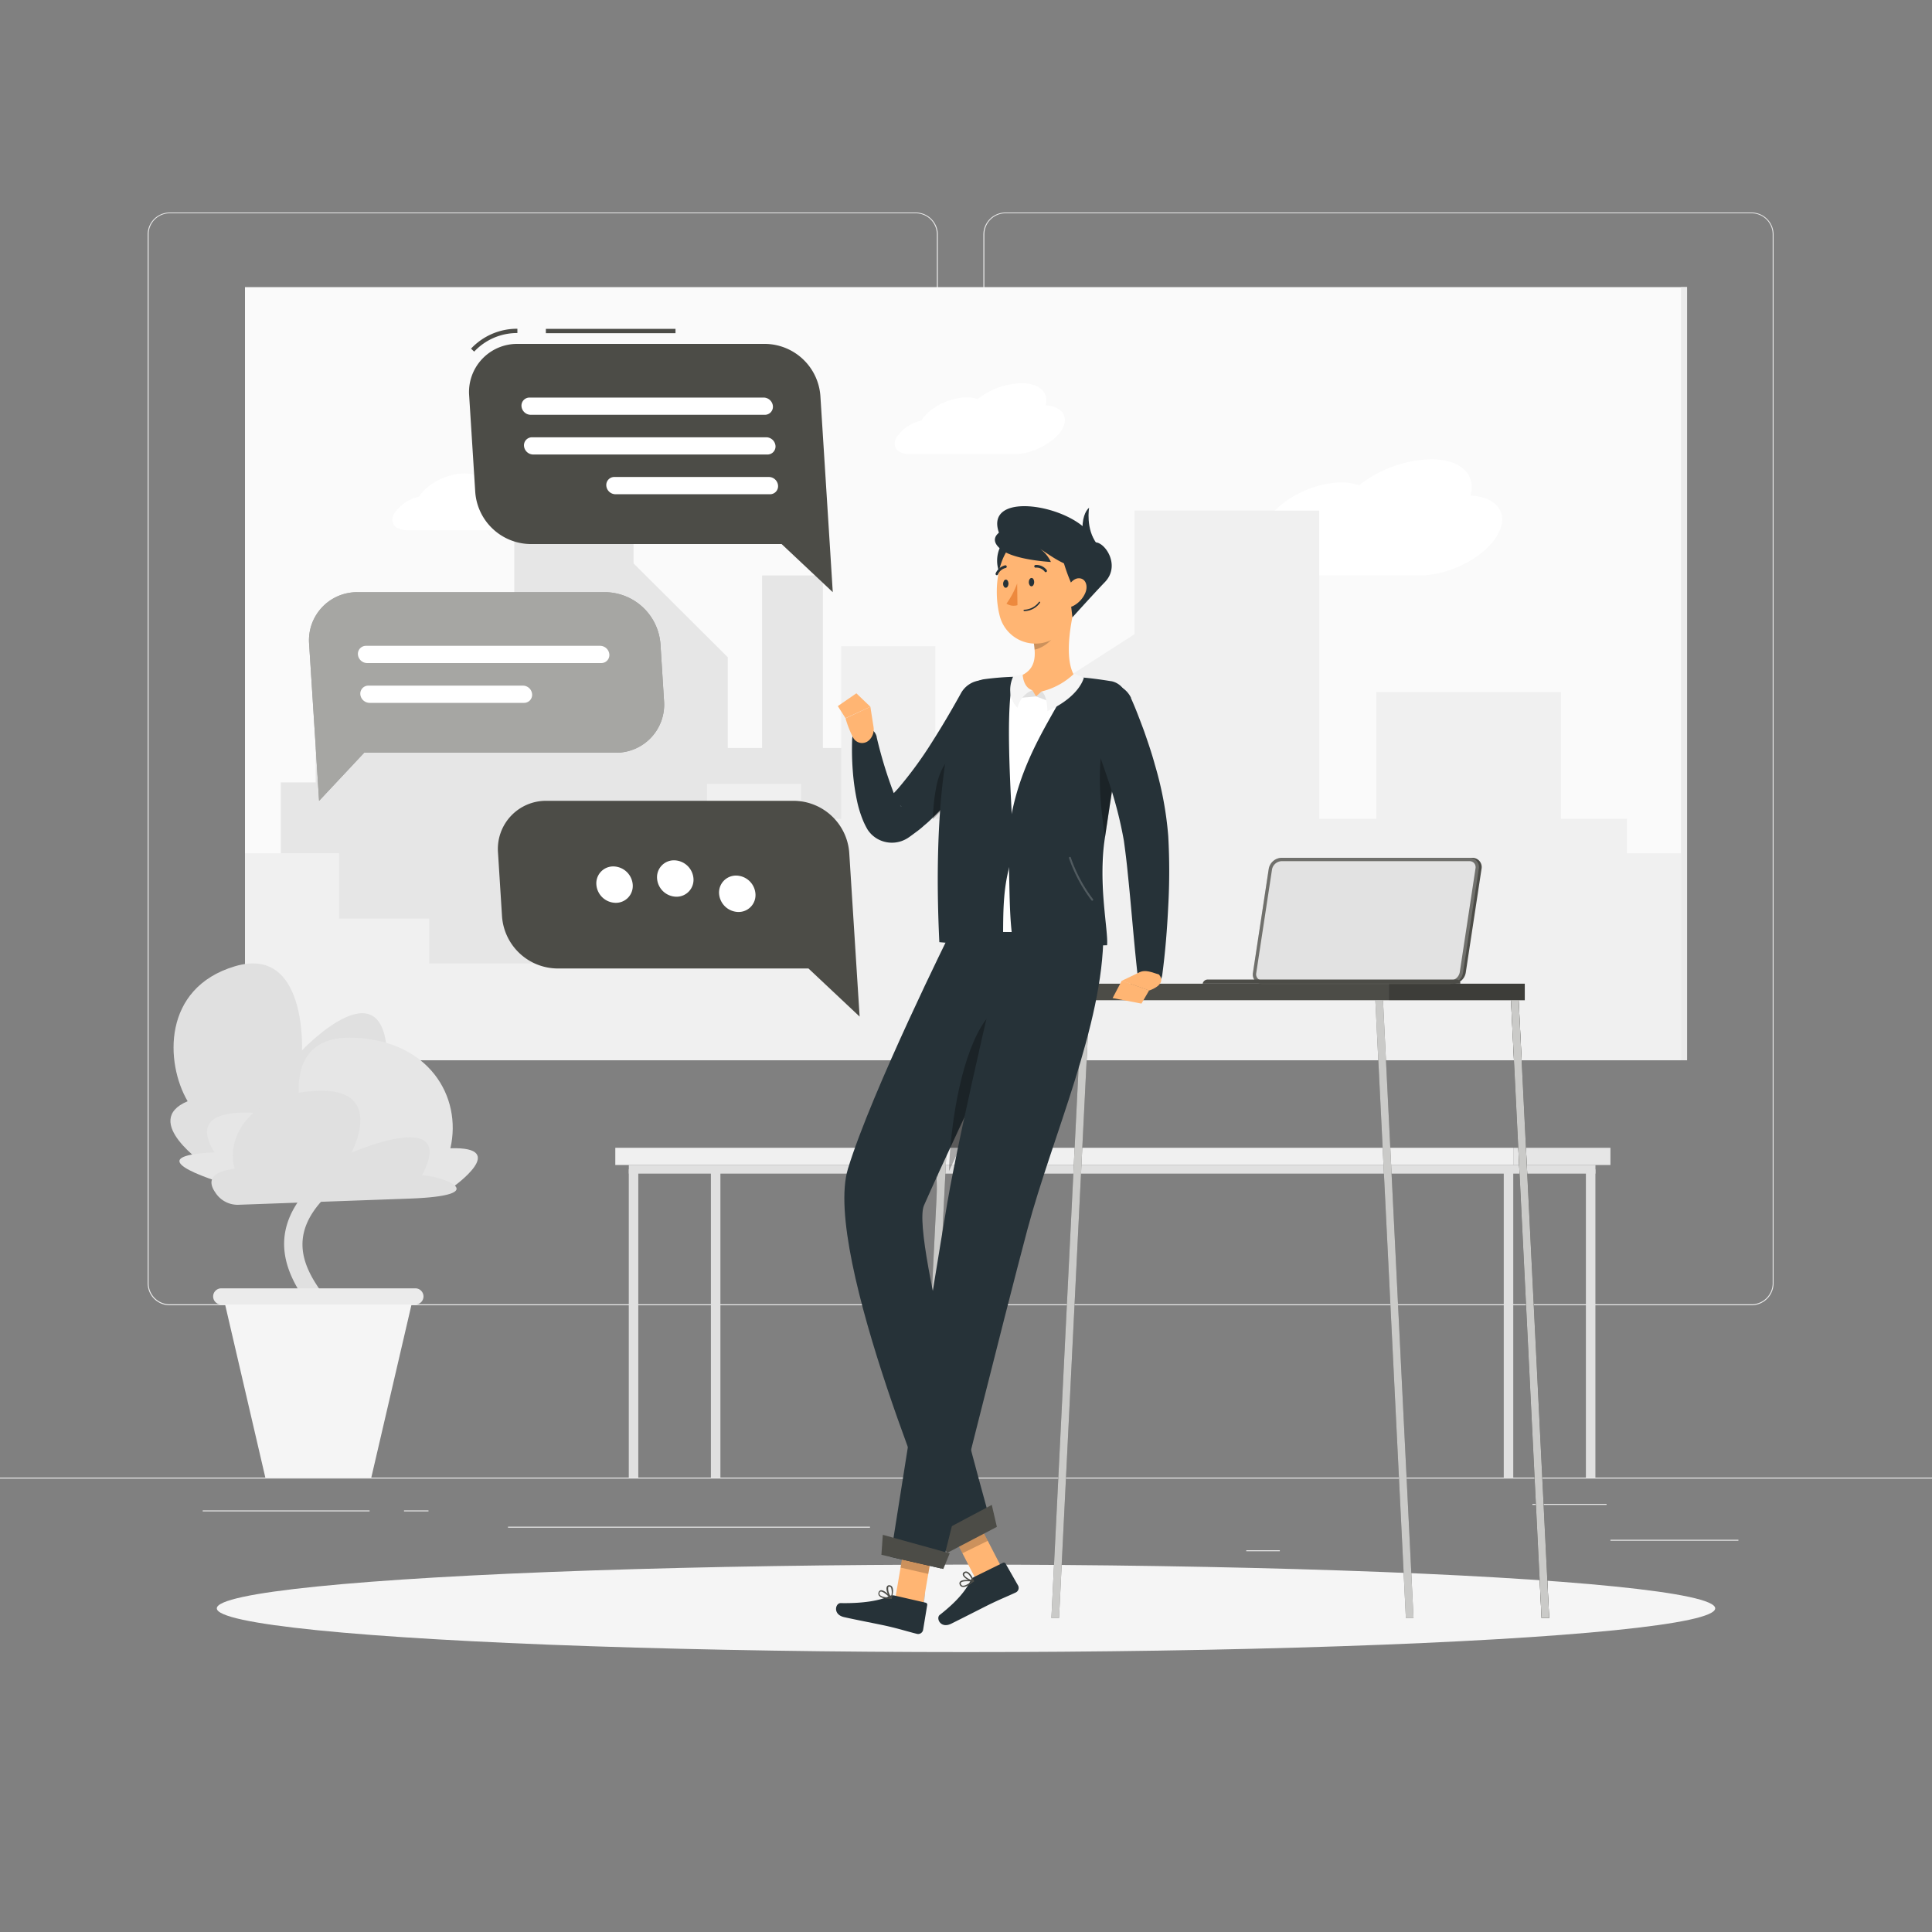 <svg xmlns="http://www.w3.org/2000/svg" viewBox="0 0 500 500"><rect x="0" y="0" width="500" height="500" fill="#808080" stroke="none"/><g id="freepik--background-complete--inject-2"><rect y="382.4" width="500" height="0.25" style="fill:#ebebeb"></rect><rect x="416.78" y="398.49" width="33.12" height="0.25" style="fill:#ebebeb"></rect><rect x="322.53" y="401.21" width="8.69" height="0.25" style="fill:#ebebeb"></rect><rect x="396.59" y="389.21" width="19.19" height="0.25" style="fill:#ebebeb"></rect><rect x="52.46" y="390.89" width="43.19" height="0.25" style="fill:#ebebeb"></rect><rect x="104.56" y="390.89" width="6.33" height="0.25" style="fill:#ebebeb"></rect><rect x="131.47" y="395.11" width="93.68" height="0.25" style="fill:#ebebeb"></rect><path d="M237,337.8H43.91a5.71,5.71,0,0,1-5.7-5.71V60.66A5.71,5.71,0,0,1,43.91,55H237a5.71,5.71,0,0,1,5.71,5.71V332.09A5.71,5.71,0,0,1,237,337.8ZM43.91,55.2a5.46,5.46,0,0,0-5.45,5.46V332.09a5.46,5.46,0,0,0,5.45,5.46H237a5.47,5.47,0,0,0,5.46-5.46V60.66A5.47,5.47,0,0,0,237,55.2Z" style="fill:#ebebeb"></path><path d="M453.31,337.8H260.21a5.72,5.72,0,0,1-5.71-5.71V60.66A5.72,5.72,0,0,1,260.21,55h193.1A5.71,5.71,0,0,1,459,60.66V332.09A5.71,5.71,0,0,1,453.31,337.8ZM260.21,55.2a5.47,5.47,0,0,0-5.46,5.46V332.09a5.47,5.47,0,0,0,5.46,5.46h193.1a5.47,5.47,0,0,0,5.46-5.46V60.66a5.47,5.47,0,0,0-5.46-5.46Z" style="fill:#ebebeb"></path><rect x="63.39" y="74.32" width="373.21" height="200.06" transform="translate(500 348.69) rotate(180)" style="fill:#fafafa"></rect><path d="M327.93,134.73c3.29-5.45,11.87-9.86,19.24-9.86a13.61,13.61,0,0,1,4.59.72,31.47,31.47,0,0,1,18.54-6.74c7.74,0,11.82,4,10.25,9.4,7.06.35,10.17,4.84,6.92,10.32-3.38,5.72-12.36,10.35-20.06,10.35H323.06c-5.45,0-7.94-3.28-5.54-7.33C319.37,138.46,323.59,135.79,327.93,134.73Z" style="fill:#fff"></path><path d="M238.46,108.85c2-3.33,7.25-6,11.74-6a8.07,8.07,0,0,1,2.8.44,19.21,19.21,0,0,1,11.33-4.12c4.72,0,7.21,2.46,6.25,5.74,4.31.21,6.21,3,4.23,6.3s-7.55,6.32-12.25,6.32H235.49c-3.33,0-4.85-2-3.39-4.48A10.51,10.51,0,0,1,238.46,108.85Z" style="fill:#fff"></path><path d="M108.47,128.54c2-3.33,7.25-6,11.74-6A8.08,8.08,0,0,1,123,123a19.16,19.16,0,0,1,11.32-4.12c4.72,0,7.21,2.45,6.25,5.74,4.31.21,6.21,3,4.23,6.3s-7.55,6.31-12.25,6.31H105.5c-3.33,0-4.85-2-3.38-4.47A10.54,10.54,0,0,1,108.47,128.54Z" style="fill:#fff"></path><rect x="133.1" y="113.81" width="30.86" height="142.23" style="fill:#e6e6e6"></rect><polygon points="188.34 256.05 160.5 256.05 160.5 142.36 188.34 170.09 188.34 256.05" style="fill:#e6e6e6"></polygon><rect x="92.72" y="160.79" width="30.86" height="95.25" style="fill:#e6e6e6"></rect><rect x="197.23" y="148.92" width="15.73" height="107.13" style="fill:#e6e6e6"></rect><rect x="219.65" y="176.28" width="15.73" height="79.76" style="fill:#e6e6e6"></rect><rect x="231.55" y="202.48" width="15.73" height="53.56" style="fill:#e6e6e6"></rect><rect x="296.83" y="202.48" width="15.73" height="53.56" style="fill:#e6e6e6"></rect><rect x="281.78" y="219.39" width="15.73" height="36.66" style="fill:#e6e6e6"></rect><rect x="72.67" y="202.48" width="15.73" height="53.56" style="fill:#e6e6e6"></rect><rect x="81.7" y="193.58" width="142.4" height="62.47" style="fill:#e6e6e6"></rect><rect x="170.16" y="231.01" width="142.4" height="25.04" style="fill:#e6e6e6"></rect><rect x="293.61" y="132.14" width="47.8" height="142.23" transform="translate(635.02 406.51) rotate(180)" style="fill:#f0f0f0"></rect><polygon points="255.83 274.37 298.97 274.37 298.97 160.69 255.83 188.41 255.83 274.37" style="fill:#f0f0f0"></polygon><rect x="356.16" y="179.12" width="47.8" height="95.25" transform="translate(760.13 453.49) rotate(180)" style="fill:#f0f0f0"></rect><rect x="217.7" y="167.25" width="24.37" height="107.13" transform="translate(459.77 441.62) rotate(180)" style="fill:#f0f0f0"></rect><rect x="182.96" y="202.89" width="24.37" height="71.48" transform="translate(390.28 477.26) rotate(180)" style="fill:#f0f0f0"></rect><rect x="164.53" y="220.81" width="24.37" height="53.56" transform="translate(353.44 495.18) rotate(180)" style="fill:#f0f0f0"></rect><rect x="63.39" y="220.81" width="24.37" height="53.56" transform="translate(151.16 495.18) rotate(180)" style="fill:#f0f0f0"></rect><rect x="86.71" y="237.72" width="24.37" height="36.66" transform="translate(197.79 512.09) rotate(180)" style="fill:#f0f0f0"></rect><rect x="410.67" y="220.81" width="24.37" height="53.56" transform="translate(845.71 495.18) rotate(180)" style="fill:#f0f0f0"></rect><rect x="200.45" y="211.9" width="220.6" height="62.47" transform="translate(621.49 486.28) rotate(180)" style="fill:#f0f0f0"></rect><rect x="63.39" y="249.33" width="220.6" height="25.04" transform="translate(347.39 523.71) rotate(180)" style="fill:#f0f0f0"></rect><rect x="435.04" y="74.32" width="1.57" height="200.06" transform="translate(871.65 348.69) rotate(180)" style="fill:#ebebeb"></rect><path d="M91.15,356.31a2.35,2.35,0,0,1-1.43-.5,2.31,2.31,0,0,1-.37-3.24c1.31-1.65-1.87-5.47-5.23-9.52-7.17-8.61-18-21.64-3.21-36.57,9.33-9.43,9.13-13.33,8.61-14.57-.92-2.18-5.18-2.66-6.67-2.66h0a2.31,2.31,0,0,1,0-4.62c.86,0,8.7.07,11,5.48,2,4.69-1.14,11.1-9.57,19.62-11.84,11.95-3.7,21.74,3.48,30.37,4.59,5.53,8.93,10.75,5.29,15.33A2.29,2.29,0,0,1,91.15,356.31Z" style="fill:#e0e0e0"></path><polygon points="57.77 335.52 106.99 335.52 96.09 382.4 68.67 382.4 57.77 335.52" style="fill:#f5f5f5"></polygon><path d="M57.26,337.61H107.5a2.1,2.1,0,0,0,2.1-2.09h0a2.11,2.11,0,0,0-2.1-2.1H57.26a2.11,2.11,0,0,0-2.1,2.1h0A2.1,2.1,0,0,0,57.26,337.61Z" style="fill:#ebebeb"></path><path d="M99.68,286.14,53.17,301.5S36.32,290.12,48.56,285c-5.82-9.93-6.56-29.29,12.17-34.91s17.42,21.75,17.42,21.75,23.09-24.43,22,4.59C104.56,275.22,123.25,279.64,99.68,286.14Z" style="fill:#e0e0e0"></path><path d="M60.86,307.17h56.4s14.88-10.5-.7-10c3.09-13.39-5.63-28.06-25.31-28.62s-12.76,21.27-12.76,21.27-33.06-7.88-23,8.4C39.05,299,47.53,303.23,60.86,307.17Z" style="fill:#e6e6e6"></path><path d="M105.89,310.2l-44.3,1.6a6.84,6.84,0,0,1-5.83-3.13c-1.68-2.38-2.11-5.33,5-6.2-2.27-7,2.74-19.21,21.06-20.15s9.13,16,9.13,16,27.71-12.1,18.25,5.89C113.44,304.05,128.77,309.38,105.89,310.2Z" style="fill:#e0e0e0"></path><rect x="159.24" y="297.05" width="232.4" height="4.45" style="fill:#f0f0f0"></rect><rect x="391.64" y="297.05" width="25.14" height="4.45" transform="translate(808.42 598.55) rotate(180)" style="fill:#e6e6e6"></rect><rect x="162.73" y="301.5" width="250.16" height="2.23" transform="translate(575.63 605.23) rotate(180)" style="fill:#e0e0e0"></rect><rect x="124.07" y="341.27" width="79.78" height="2.46" transform="translate(-178.54 506.47) rotate(-90)" style="fill:#e0e0e0"></rect><rect x="350.52" y="341.27" width="79.78" height="2.46" transform="translate(47.9 732.91) rotate(-90)" style="fill:#e0e0e0"></rect><rect x="371.77" y="341.27" width="79.78" height="2.46" transform="translate(69.16 754.17) rotate(-90)" style="fill:#e0e0e0"></rect><rect x="145.33" y="341.27" width="79.78" height="2.46" transform="translate(-157.29 527.73) rotate(-90)" style="fill:#e0e0e0"></rect></g><g id="freepik--Shadow--inject-2"><ellipse id="freepik--path--inject-2" cx="250" cy="416.24" rx="193.89" ry="11.32" style="fill:#f5f5f5"></ellipse></g><g id="freepik--Table--inject-2"><rect x="243.32" y="254.58" width="151.29" height="4.28" style="fill:#4C4C47"></rect><rect x="359.5" y="254.58" width="35.11" height="4.28" style="opacity:0.2"></rect><polygon points="363.84 418.74 355.94 258.85 357.92 258.85 365.82 418.74 363.84 418.74" style="fill:#4C4C47"></polygon><polygon points="363.84 418.74 355.94 258.85 357.92 258.85 365.82 418.74 363.84 418.74" style="fill:#fff;opacity:0.7"></polygon><polygon points="398.95 418.74 391.04 258.85 393.03 258.85 400.93 418.74 398.95 418.74" style="fill:#4C4C47"></polygon><polygon points="398.95 418.74 391.04 258.85 393.03 258.85 400.93 418.74 398.95 418.74" style="fill:#4C4C47"></polygon><polygon points="398.95 418.74 391.04 258.85 393.03 258.85 400.93 418.74 398.95 418.74" style="fill:#fff;opacity:0.7"></polygon><polygon points="274.08 418.74 281.99 258.85 280 258.85 272.1 418.74 274.08 418.74" style="fill:#4C4C47"></polygon><polygon points="274.08 418.74 281.99 258.85 280 258.85 272.1 418.74 274.08 418.74" style="fill:#fff;opacity:0.7"></polygon><polygon points="238.98 418.74 246.88 258.85 244.9 258.85 236.99 418.74 238.98 418.74" style="fill:#4C4C47"></polygon><polygon points="238.98 418.74 246.88 258.85 244.9 258.85 236.99 418.74 238.98 418.74" style="fill:#fff;opacity:0.7"></polygon><path d="M332.4,222H381a2.4,2.4,0,0,1,2.42,2.86l-4.09,26.9a3.46,3.46,0,0,1-3.29,2.86H327.44a2.41,2.41,0,0,1-2.43-2.86l4.09-26.9A3.48,3.48,0,0,1,332.4,222Z" style="fill:#4C4C47"></path><path d="M331.65,222h48.64a2.4,2.4,0,0,1,2.42,2.86l-4.09,26.9a3.46,3.46,0,0,1-3.29,2.86H326.69a2.41,2.41,0,0,1-2.43-2.86l4.09-26.9A3.47,3.47,0,0,1,331.65,222Z" style="fill:#4C4C47"></path><path d="M331.65,222h48.64a2.4,2.4,0,0,1,2.42,2.86l-4.09,26.9a3.46,3.46,0,0,1-3.29,2.86H326.69a2.41,2.41,0,0,1-2.43-2.86l4.09-26.9A3.47,3.47,0,0,1,331.65,222Z" style="fill:#fff;opacity:0.2"></path><path d="M326.69,253.72a1.59,1.59,0,0,1-1.23-.53,1.64,1.64,0,0,1-.35-1.34L329.2,225a2.62,2.62,0,0,1,2.45-2.13h48.64a1.59,1.59,0,0,1,1.23.53,1.64,1.64,0,0,1,.34,1.34l-4.08,26.9a2.62,2.62,0,0,1-2.45,2.13Z" style="fill:#fff;opacity:0.8"></path><path d="M312.49,253.51H377a.9.9,0,0,1,.91,1.07H311.25A1.3,1.3,0,0,1,312.49,253.51Z" style="fill:#4C4C47"></path></g><g id="freepik--Character--inject-2"><polygon points="259.26 405.78 252.89 409.37 245.01 394.11 251.38 390.52 259.26 405.78" style="fill:#ffb573"></polygon><path d="M252.12,408.11l7.42-3.65a.52.52,0,0,1,.71.21l3.24,5.69a1.31,1.31,0,0,1-.57,1.75c-2.61,1.22-3.92,1.68-7.18,3.28-2,1-6.79,3.45-9.56,4.82s-4-1.42-3-2.25c4.72-3.7,6.84-6.5,8-8.89A2,2,0,0,1,252.12,408.11Z" style="fill:#263238"></path><polygon points="251.38 390.52 245.01 394.11 249.07 401.98 255.64 398.76 251.38 390.52" style="opacity:0.2"></polygon><path d="M246.19,240.93s-20.57,41.35-26.74,61.54c-6.75,22.11,25.32,96.94,25.32,96.94l11.71-5.13s-21-74.11-17.35-82.33c10-22.7,33.36-70.54,33.36-70.54Z" style="fill:#263238"></path><path d="M253.93,265.72c-5.61,9.41-8,26.37-8.35,37.4,3.17-6.82,6.57-13.92,9.75-20.52h0c2.14-6.29,4.22-12.35,6.16-17.54C261.06,261.47,258.18,258.57,253.93,265.72Z" style="opacity:0.3"></path><polygon points="257.99 395.15 245.2 401.85 241.53 397.52 256.67 389.46 257.99 395.15" style="fill:#4C4C47"></polygon><path d="M250.34,410.41a9.35,9.35,0,0,0,1.64-1.1.16.16,0,0,0,.06-.18.16.16,0,0,0-.14-.12c-.28-.05-2.78-.41-3.43.31a.66.66,0,0,0-.15.61,1,1,0,0,0,.61.74A2,2,0,0,0,250.34,410.41Zm1.11-1.12c-1.07.82-1.95,1.21-2.41,1.06a.62.62,0,0,1-.38-.5.31.31,0,0,1,.06-.3C249.07,409.17,250.44,409.18,251.45,409.29Z" style="fill:#4C4C47"></path><path d="M252,409.33a.15.15,0,0,0,.06-.05.15.15,0,0,0,0-.17c0-.08-.81-2.05-1.8-2.37a.84.84,0,0,0-.75.11.64.64,0,0,0-.33.74c.2.79,1.86,1.69,2.71,1.76Zm-2.22-2.23a.47.47,0,0,1,.4,0c.59.19,1.17,1.25,1.46,1.88-.81-.2-2-.92-2.11-1.45,0-.1,0-.23.18-.36Z" style="fill:#4C4C47"></path><path d="M260.1,185.49c-1.28,2.59-2.57,4.87-4,7.21s-2.88,4.59-4.48,6.81c-.78,1.12-1.61,2.21-2.42,3.31s-1.7,2.17-2.62,3.22a69.55,69.55,0,0,1-5.79,6.15c-.5.5-1.09,1-1.63,1.45a21.56,21.56,0,0,1-1.7,1.41l-1.81,1.34c-.2.13-.15.12-.76.52a7.91,7.91,0,0,1-1.52.74,7.59,7.59,0,0,1-6.53-.69,7.87,7.87,0,0,1-1.36-1.08,7.09,7.09,0,0,1-.57-.66,4.72,4.72,0,0,1-.4-.56,18.77,18.77,0,0,1-1.2-2.43,29.26,29.26,0,0,1-1.4-4.44,57.72,57.72,0,0,1-1.21-8.3,71.69,71.69,0,0,1-.16-8.17,3.22,3.22,0,0,1,6.34-.67l0,.11a112.1,112.1,0,0,0,4.29,14.15,19.29,19.29,0,0,0,1.39,2.84,7.55,7.55,0,0,0,.68,1c.07.1,0-.09-.11-.17a3.07,3.07,0,0,0-.24-.29,2.8,2.8,0,0,0-.6-.49,3.13,3.13,0,0,0-1.36-.5,3.32,3.32,0,0,0-1.4.13c-.42.09-1.11.62-.65.23l1.2-1.14c.79-.78,1.59-1.62,2.36-2.47a101.92,101.92,0,0,0,8.57-11.68c1.32-2.08,2.63-4.2,3.89-6.33s2.54-4.37,3.66-6.39l.08-.14a6.45,6.45,0,0,1,11.42,6Z" style="fill:#263238"></path><path d="M242.44,203a47.68,47.68,0,0,0-1,9c.33-.32.64-.64.95-1a78.83,78.83,0,0,0,6.85-8q1.31-1.72,2.52-3.5c.5-1.27,1-2.54,1.38-3.83.14-.43.27-.84.4-1.27C250.29,192.78,244.39,194.37,242.44,203Z" style="opacity:0.3"></path><path d="M226.06,188.07l-.81-5.17-6.43,3a27.41,27.41,0,0,0,1.94,4.94,2.62,2.62,0,0,0,4.19.69h0A3.88,3.88,0,0,0,226.06,188.07Z" style="fill:#ffb573"></path><polygon points="221.63 179.43 216.83 182.74 218.82 185.86 225.25 182.9 221.63 179.43" style="fill:#ffb573"></polygon><polygon points="238.84 415.48 231.67 413.84 234.55 397.01 241.72 398.65 238.84 415.48" style="fill:#ffb573"></polygon><path d="M231.48,412.92l8.06,1.85a.52.52,0,0,1,.42.61l-1.07,6.47a1.31,1.31,0,0,1-1.55,1c-2.79-.7-4.09-1.17-7.64-2-2.18-.5-8.24-1.65-11.25-2.34s-2.24-3.65-.9-3.63c6,.11,10.21-.68,12.6-1.81A2.06,2.06,0,0,1,231.48,412.92Z" style="fill:#263238"></path><polygon points="241.72 398.66 234.54 397.01 233.06 405.69 240.24 407.33 241.72 398.66" style="opacity:0.2"></polygon><path d="M260.56,241.19s-11.85,49.3-15.4,70.11c-3.88,22.78-14.7,91.62-14.7,91.62l13.14,3S260,340.29,265.89,318.2c6.4-24,19.66-53,19.66-76.55C277.61,241.65,260.56,241.19,260.56,241.19Z" style="fill:#263238"></path><polygon points="244.13 406.05 228.11 402.38 228.47 397.21 245.78 402 244.13 406.05" style="fill:#4C4C47"></polygon><path d="M228.65,413.59a9.48,9.48,0,0,0,2,.18.18.18,0,0,0,.16-.1.17.17,0,0,0,0-.19c-.19-.21-1.9-2.06-2.86-1.92a.66.66,0,0,0-.5.39.94.94,0,0,0,0,.95A2,2,0,0,0,228.65,413.59Zm1.57-.17c-1.34,0-2.28-.29-2.54-.7a.64.64,0,0,1,0-.63.33.33,0,0,1,.24-.19C228.45,411.82,229.51,412.7,230.22,413.42Z" style="fill:#4C4C47"></path><path d="M230.59,413.77h.08a.16.16,0,0,0,.12-.11c0-.08.66-2.11.09-3a.85.85,0,0,0-.65-.39.64.64,0,0,0-.72.37c-.35.74.38,2.48,1,3.07Zm-.32-3.14a.52.52,0,0,1,.33.23,3.92,3.92,0,0,1,0,2.39,3.42,3.42,0,0,1-.73-2.46c0-.09.12-.2.37-.17Z" style="fill:#4C4C47"></path><path d="M250.38,181.19a7.19,7.19,0,0,1,5.52-4.82,42.6,42.6,0,0,1,5.53-.84,146,146,0,0,1,16.73.3c2.91.2,5.88.61,8.25,1h.08a4.69,4.69,0,0,1,3.84,5.53,230.5,230.5,0,0,0-4.17,29.77c-.84,14.55-.27,26-.61,29.51l-39.36-.72C244.44,205.34,247.83,189.24,250.38,181.19Z" style="fill:#fff"></path><path d="M277.05,175.12c-2,7.67-14.64,21.26-16.17,42.61.56,11.71.09,19.7,1.53,27.54l24.1-.64c.37-3.71-2.36-15.64-.57-27.73,1.74-11.72,4.21-27.66,5.61-34.78a5,5,0,0,0-4-5.84h-.09c-2.5-.41-5.63-.85-8.7-1.05Z" style="fill:#263238"></path><path d="M282.67,233.1a.26.26,0,0,1-.2-.1,39.3,39.3,0,0,1-5.82-10.91.25.25,0,0,1,.16-.32.26.26,0,0,1,.32.17,38.46,38.46,0,0,0,5.74,10.76.25.25,0,0,1-.05.35A.3.3,0,0,1,282.67,233.1Z" style="fill:#fff;opacity:0.2"></path><path d="M285.69,191.09c-1.72,7-1.13,16.69.3,25.53,1.47-9.92,3.46-22.8,4.87-30.78C289.19,184.7,287.05,185.51,285.69,191.09Z" style="opacity:0.3"></path><path d="M248.36,181.33a8.28,8.28,0,0,1,6.06-5.51,74.18,74.18,0,0,1,7.93-.67c-2.24,7.26-.93,28.51.06,45.28-3,8.46-2.77,14.67-2.82,24.84l-16.49-1.44C241.3,206.52,245.89,188.11,248.36,181.33Z" style="fill:#263238"></path><path d="M262.22,175.48c4.89-1.06,5.8-4,5.53-7.36a19.52,19.52,0,0,0-.34-2.47l6.19-5,4.54-3.63c-1.34,5.36-2.92,15.16.66,18.82,0,0-3.11,4.91-11.42,4.31C260.35,179.69,262.22,175.48,262.22,175.48Z" style="fill:#ffb573"></path><polygon points="269.52 178.96 268.14 180.24 272.4 181.85 271.89 180.22 269.52 178.96" style="fill:#e0e0e0"></polygon><path d="M271.07,184.05s0-4.19-1.55-5.09a18.37,18.37,0,0,0,8.45-4.61l2.53,1S279.57,180.19,271.07,184.05Z" style="fill:#f5f5f5"></path><polygon points="267.17 178.63 268.14 180.24 263.61 180.63 264.55 179.2 267.17 178.63" style="fill:#e0e0e0"></polygon><path d="M263.32,183.19a6.51,6.51,0,0,1,3.85-4.56c-2.44-.73-2.51-4.12-2.51-4.12l-2.39.46S259.82,179.49,263.32,183.19Z" style="fill:#f5f5f5"></path><path d="M267.41,165.65a19.28,19.28,0,0,1,.34,2.47c2.28-.42,5.36-2.78,5.72-5.1a10.26,10.26,0,0,0,.13-2.32Z" style="opacity:0.2"></path><path d="M259.06,141.14a8.36,8.36,0,0,0,.34,8.52l4.9-6.1Z" style="fill:#263238"></path><path d="M278.83,147.91c-.35,7.32-.18,11.6-3.81,15.53a9.53,9.53,0,0,1-16.33-4.2c-1.65-6.48-.81-17.36,6.28-20.61A9.64,9.64,0,0,1,278.83,147.91Z" style="fill:#ffb573"></path><path d="M283.33,140.37c-3.16-10.12-34.67-15.35-22.45,1.77l13.4-1.83.5,3.44a47.58,47.58,0,0,0,2.74,7.85l-.56,3.11.58,5.06s5.57-6.18,8.39-9.11C290.15,146.3,285.87,140.12,283.33,140.37Z" style="fill:#263238"></path><path d="M259.32,142.37c3.5,2.58,12.65,3.07,12.65,3.07a8.76,8.76,0,0,0-2.79-3.4c3.67,2.38,6.93,5.12,13.06,5.35a17.75,17.75,0,0,0-9.58-10.22C265.28,133.86,252.75,137.54,259.32,142.37Z" style="fill:#263238"></path><path d="M281.86,131.41s-1.36.92-1.67,4.12,2.93,7.33,2.93,7.33l.8-2.05C280.89,136.9,281.86,131.41,281.86,131.41Z" style="fill:#263238"></path><path d="M280.88,153.43a6.88,6.88,0,0,1-3.14,3.39c-1.79.88-2.74-.74-2.28-2.72.41-1.78,1.85-4.38,3.67-4.44S281.66,151.59,280.88,153.43Z" style="fill:#ffb573"></path><path d="M267.65,150.63c0,.59-.3,1.09-.68,1.11s-.71-.45-.72-1.05.3-1.09.69-1.11S267.64,150,267.65,150.63Z" style="fill:#263238"></path><path d="M261,151c0,.6-.3,1.09-.69,1.11s-.71-.45-.71-1,.3-1.09.68-1.11S260.94,150.36,261,151Z" style="fill:#263238"></path><path d="M263.24,151a22.12,22.12,0,0,1-2.76,5.22,3.38,3.38,0,0,0,2.84.4Z" style="fill:#ed893e"></path><path d="M265.76,158.1a5.07,5.07,0,0,0,3.4-2.12.18.18,0,0,0-.05-.24.17.17,0,0,0-.24.06,5,5,0,0,1-3.81,2,.19.19,0,0,0-.17.19.18.18,0,0,0,.18.16A4.88,4.88,0,0,0,265.76,158.1Z" style="fill:#263238"></path><path d="M270.67,148.08a.37.37,0,0,0,.16-.07.35.35,0,0,0,.05-.49,3.35,3.35,0,0,0-2.86-1.31.35.35,0,1,0,.08.69,2.69,2.69,0,0,1,2.24,1A.33.33,0,0,0,270.67,148.08Z" style="fill:#263238"></path><path d="M258,148.87a.35.35,0,0,0,.26-.2,2.91,2.91,0,0,1,2-1.68.34.34,0,0,0,.28-.4.35.35,0,0,0-.4-.29h0a3.62,3.62,0,0,0-2.46,2.08.35.35,0,0,0,.37.49Z" style="fill:#263238"></path><path d="M292.67,180.62c.67,1.5,1.24,2.86,1.79,4.29s1.1,2.85,1.62,4.28c1,2.86,2,5.77,2.8,8.72a89.84,89.84,0,0,1,3.46,18.46,164,164,0,0,1,0,18.15c-.29,6-.76,11.87-1.55,17.8a3.22,3.22,0,0,1-6.39-.06v0c-.65-5.84-1.16-11.7-1.69-17.51q-.39-4.36-.84-8.67c-.27-2.87-.63-5.72-1-8.43a103.62,103.62,0,0,0-4.16-16c-.9-2.67-1.83-5.35-2.82-8s-2.05-5.37-3-7.88l-.06-.14a6.46,6.46,0,0,1,11.9-5Z" style="fill:#263238"></path><path d="M294.5,251.82l-4.17,2,7.07,2.53s4.79-1.51,2.54-4.15l-1.26-.4C296.63,251.11,295.62,251.18,294.5,251.82Z" style="fill:#ffb573"></path><polygon points="287.94 258.3 295.41 259.73 297.4 256.31 290.33 253.78 287.94 258.3" style="fill:#ffb573"></polygon></g><g id="freepik--Chat--inject-2"><rect x="141.27" y="85.11" width="33.55" height="1.12" style="fill:#4C4C47"></rect><path d="M122.72,91l-.82-.77a16.34,16.34,0,0,1,12-5.15v1.11A15.2,15.2,0,0,0,122.72,91Z" style="fill:#4C4C47"></path><path d="M133.94,89h64.14a14.51,14.51,0,0,1,14.23,13.39l2.43,38.4.78,12.46L202.28,140.8H137.22A14.5,14.5,0,0,1,123,127.42l-1.58-25A12.45,12.45,0,0,1,133.94,89Z" style="fill:#4C4C47"></path><path d="M137.33,107.35h60.61a2.08,2.08,0,0,0,2.09-2.23h0a2.43,2.43,0,0,0-2.38-2.23h-60.6a2.08,2.08,0,0,0-2.09,2.23h0A2.42,2.42,0,0,0,137.33,107.35Z" style="fill:#fff"></path><path d="M138,117.63h60.61a2.08,2.08,0,0,0,2.09-2.23h0a2.42,2.42,0,0,0-2.38-2.23H137.7a2.07,2.07,0,0,0-2.09,2.23h0A2.42,2.42,0,0,0,138,117.63Z" style="fill:#fff"></path><path d="M159.27,127.91h40a2.08,2.08,0,0,0,2.09-2.24h0a2.41,2.41,0,0,0-2.37-2.23H159a2.08,2.08,0,0,0-2.09,2.23h0A2.41,2.41,0,0,0,159.27,127.91Z" style="fill:#fff"></path><path d="M156.69,153.26H92.55A12.44,12.44,0,0,0,80,166.64L81.8,194.8l.78,12.45L94.25,194.8h65.06a12.45,12.45,0,0,0,12.54-13.39l-.93-14.77A14.5,14.5,0,0,0,156.69,153.26Z" style="fill:#4C4C47"></path><path d="M156.69,153.26H92.55A12.44,12.44,0,0,0,80,166.64L81.8,194.8l.78,12.45L94.25,194.8h65.06a12.45,12.45,0,0,0,12.54-13.39l-.93-14.77A14.5,14.5,0,0,0,156.69,153.26Z" style="fill:#fff;opacity:0.5"></path><path d="M155.62,171.6H95a2.42,2.42,0,0,1-2.37-2.23h0a2.08,2.08,0,0,1,2.09-2.23h60.6a2.42,2.42,0,0,1,2.38,2.23h0A2.08,2.08,0,0,1,155.62,171.6Z" style="fill:#fff"></path><path d="M135.63,181.9h-40a2.43,2.43,0,0,1-2.38-2.23h0a2.08,2.08,0,0,1,2.09-2.23h40a2.4,2.4,0,0,1,2.37,2.23h0A2.08,2.08,0,0,1,135.63,181.9Z" style="fill:#fff"></path><path d="M141.42,207.25h64.13a14.5,14.5,0,0,1,14.23,13.39l1.9,30,.79,12.45-13.24-12.45H144.16a14.51,14.51,0,0,1-14.23-13.39l-1.05-16.65A12.45,12.45,0,0,1,141.42,207.25Z" style="fill:#4C4C47"></path><path d="M170.05,227.36a5.08,5.08,0,0,0,5,4.71,4.38,4.38,0,0,0,4.42-4.71,5.1,5.1,0,0,0-5-4.71A4.37,4.37,0,0,0,170.05,227.36Z" style="fill:#fff"></path><path d="M154.34,228.94a5.08,5.08,0,0,0,5,4.71,4.37,4.37,0,0,0,4.41-4.71,5.1,5.1,0,0,0-5-4.71A4.37,4.37,0,0,0,154.34,228.94Z" style="fill:#fff"></path><path d="M186.1,231.31a5.1,5.1,0,0,0,5,4.71,4.37,4.37,0,0,0,4.41-4.71,5.08,5.08,0,0,0-5-4.71A4.38,4.38,0,0,0,186.1,231.31Z" style="fill:#fff"></path></g></svg>